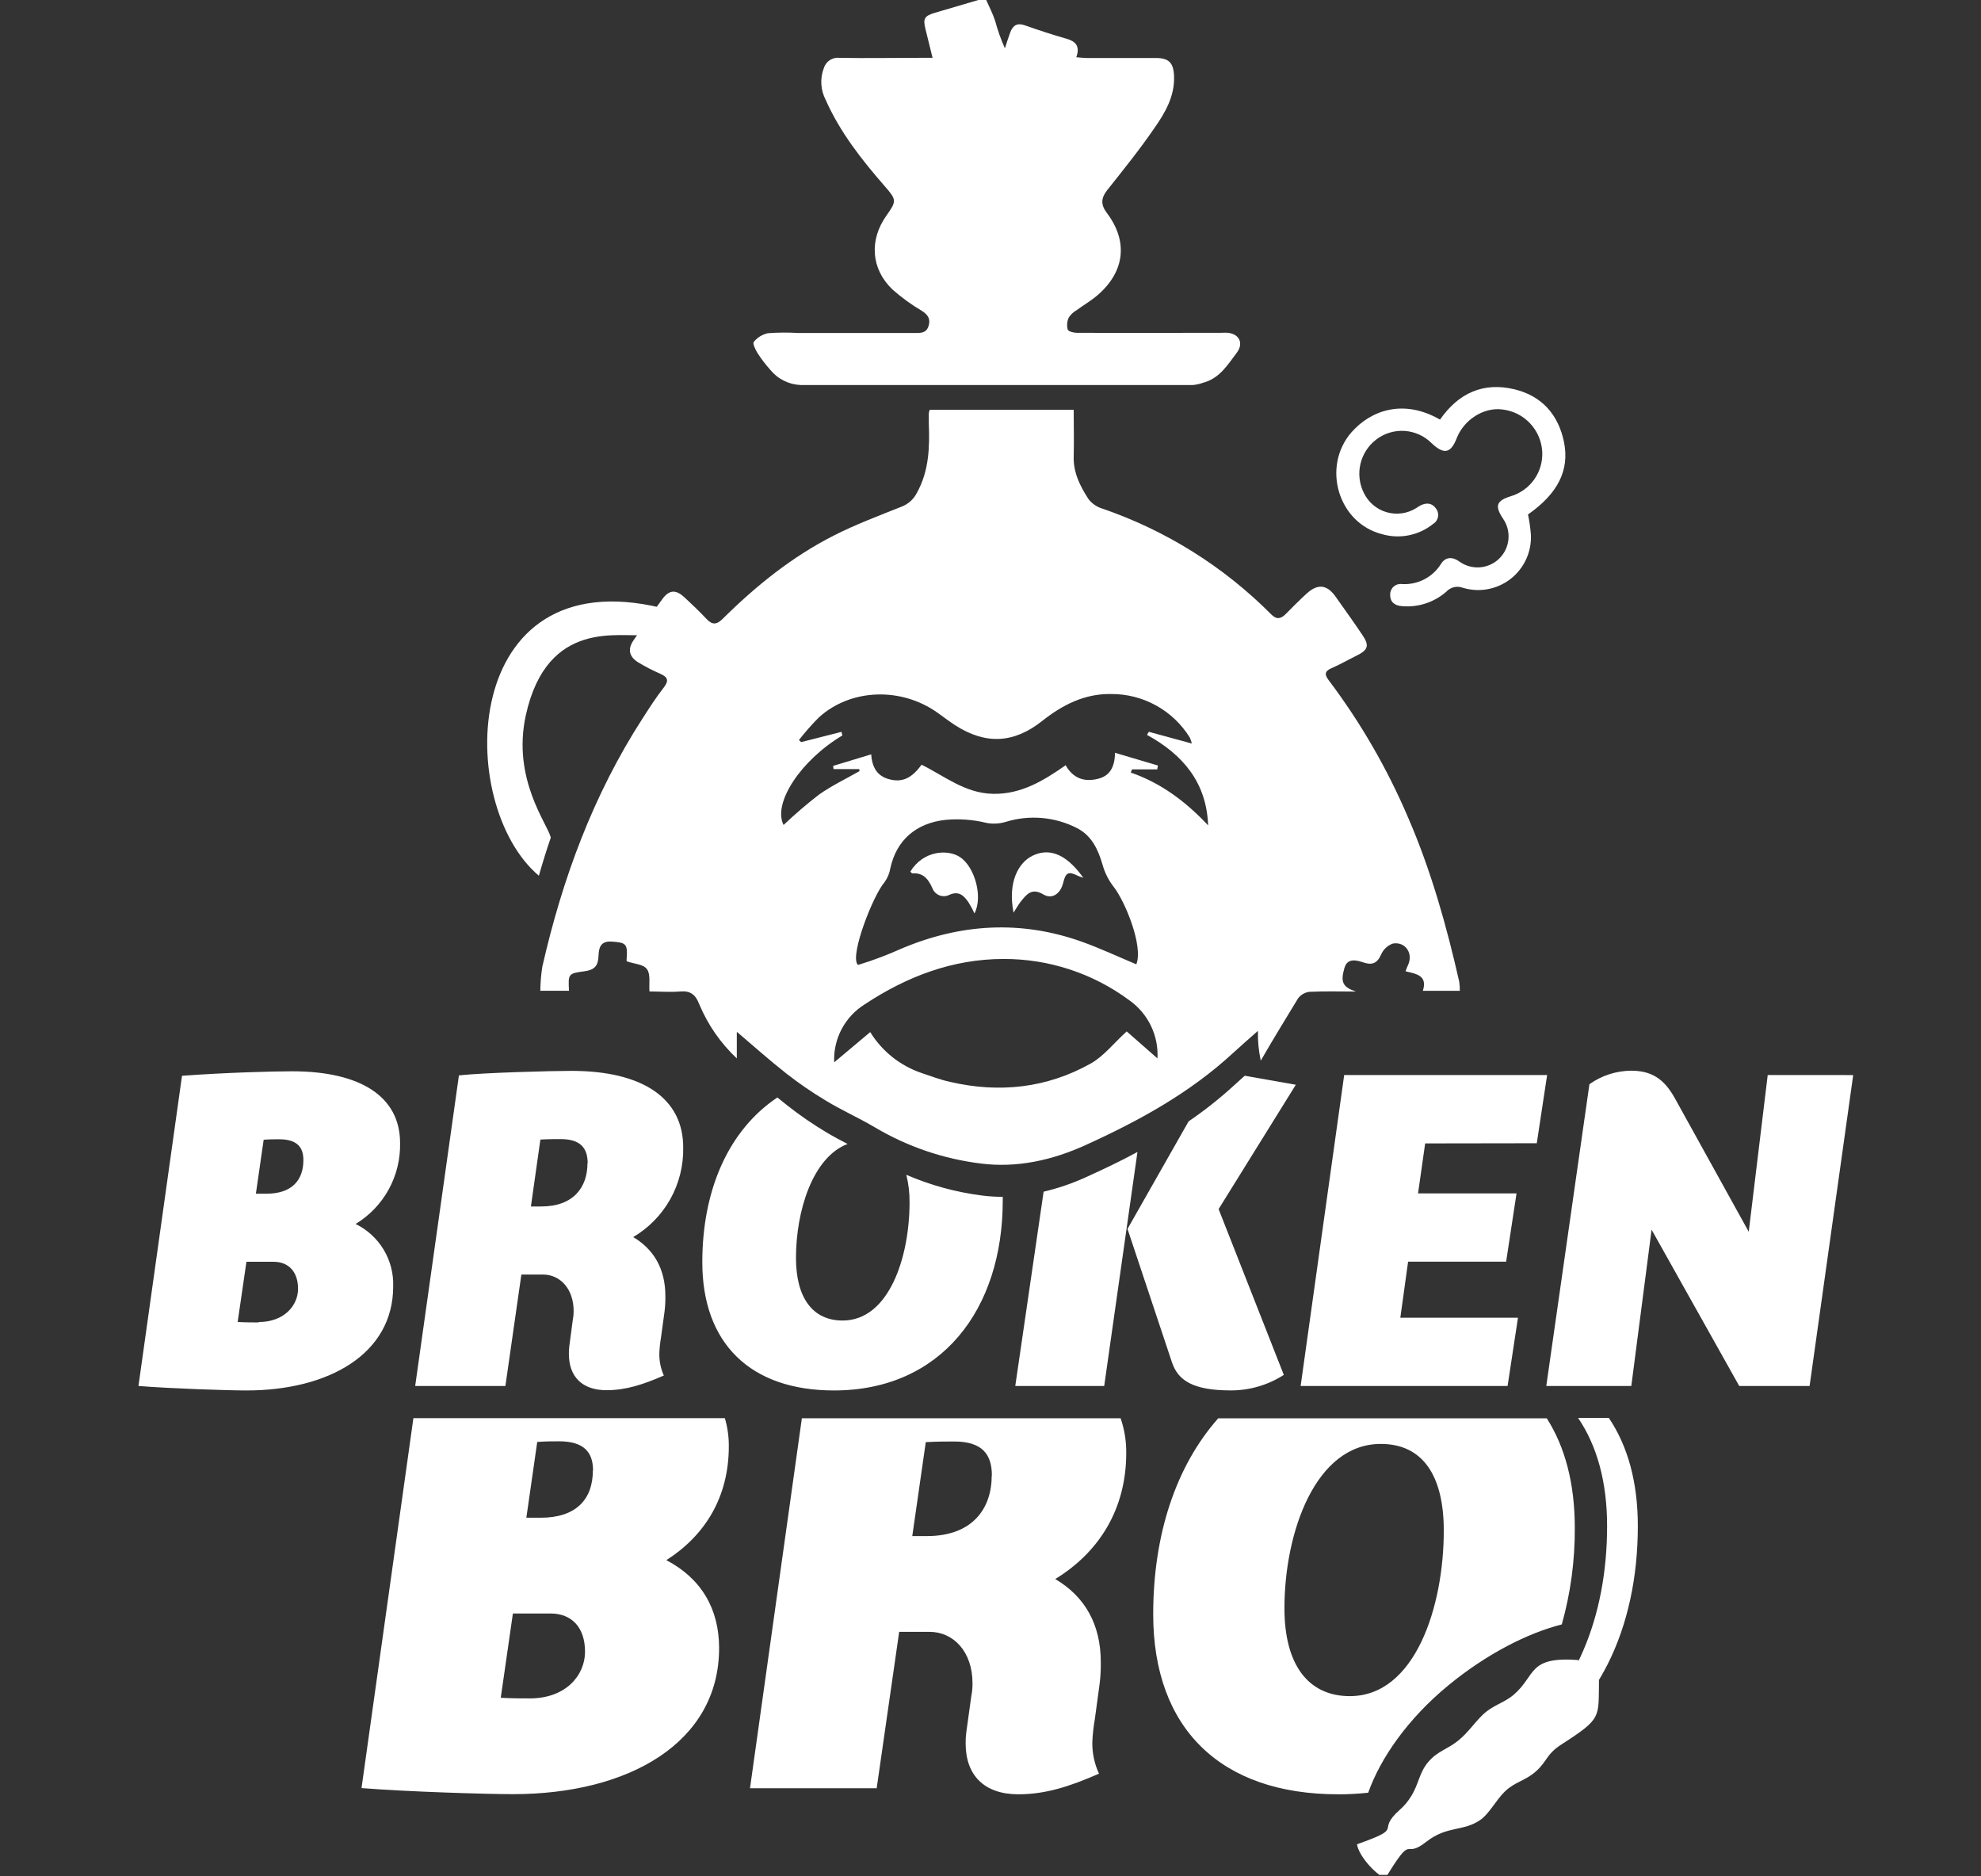 <svg width="113" height="107" viewBox="0 0 113 107" fill="none" xmlns="http://www.w3.org/2000/svg">
<rect x="0" y="0" width="113" height="107" fill="#333333" stroke="none"/>
<g clip-path="url(#clip0_471_3224)">
<path d="M84.237 101.089C86.65 101.089 85.03 101.03 86.804 100.062C91.071 97.752 93.425 92.925 93.425 87.025C93.425 84.536 92.855 82.47 91.772 80.866H90.019C91.1 82.46 91.672 84.526 91.672 87.025C91.672 92.273 89.809 96.664 86.393 99.202C83.827 101.117 82.002 101.089 84.242 101.089H84.237Z" fill="white"/>
<path fill-rule="evenodd" clip-rule="evenodd" d="M31.413 47.754C31.251 47.012 29.198 44.446 29.991 40.804C31.215 35.207 35.462 36.405 36.768 36.2C37.151 35.733 37.465 35.215 37.703 34.66C26.19 31.904 25.928 45.89 30.738 49.943C30.948 49.206 31.176 48.475 31.423 47.754H31.413Z" fill="white"/>
<path d="M38.011 88.976C40.223 87.559 41.573 85.383 41.573 82.476C41.577 81.934 41.5 81.396 41.347 80.877H23.581L20.622 101.974C23.213 102.182 27.743 102.321 29.265 102.321C35.868 102.321 41.019 99.382 41.019 93.988C41.019 91.743 39.992 90.013 38.011 88.976ZM33.818 83.859C33.818 85.519 32.85 86.556 30.843 86.556H30.024L30.645 82.234C31.131 82.198 31.546 82.198 31.893 82.198C33.309 82.198 33.828 82.822 33.828 83.859H33.818ZM30.225 96.86C29.776 96.86 29.198 96.86 28.564 96.824L29.257 92.017H31.4C32.645 92.017 33.371 92.849 33.371 94.196C33.371 95.543 32.278 96.86 30.225 96.86ZM60.199 90.049C62.688 88.527 64.243 86.071 64.243 82.863C64.25 82.19 64.142 81.521 63.923 80.885H45.74L42.782 101.982H50.008L51.291 93.064H53.021C54.368 93.064 55.474 94.17 55.474 96.003C55.476 96.246 55.453 96.49 55.405 96.729L55.118 98.802C55.091 99.008 55.079 99.216 55.082 99.424C55.082 101.256 56.154 102.329 58.09 102.329C59.645 102.329 61.028 101.879 62.688 101.153C62.423 100.58 62.293 99.953 62.309 99.321C62.329 98.903 62.375 98.488 62.447 98.076L62.724 96.036C62.775 95.623 62.798 95.207 62.791 94.791C62.791 92.648 61.893 91.057 60.199 90.056V90.049ZM56.57 84.146C56.57 86.048 55.462 87.603 52.87 87.603H52.038L52.808 82.245C53.465 82.209 54.019 82.209 54.432 82.209C56.024 82.209 56.578 82.935 56.578 84.146H56.57ZM76.31 102.331C76.89 102.331 77.469 102.3 78.045 102.239C78.733 100.288 80.293 98.025 82.618 96.115C84.789 94.332 87.122 93.141 89.088 92.641C89.592 90.844 89.842 88.985 89.829 87.118C89.829 84.618 89.278 82.524 88.231 80.887H69.489C67.069 83.623 65.781 87.529 65.781 92.063C65.781 98.564 69.617 102.329 76.326 102.329L76.31 102.331ZM77.001 96.731C74.617 96.731 73.267 94.935 73.267 91.717C73.267 87.395 75.032 82.347 78.764 82.347C81.15 82.347 82.356 84.144 82.356 87.293C82.356 91.614 80.729 96.731 76.995 96.731H77.001Z" fill="white"/>
<path d="M20.285 69.803C21.077 69.324 21.728 68.644 22.173 67.833C22.618 67.022 22.842 66.108 22.821 65.184C22.821 62.548 20.581 61.096 16.662 61.096C15.553 61.096 12.846 61.17 10.382 61.352L7.898 79.042C9.746 79.19 12.972 79.298 14.057 79.298C18.761 79.298 22.428 77.207 22.428 73.365C22.453 72.628 22.264 71.899 21.884 71.267C21.504 70.635 20.948 70.126 20.285 69.803ZM17.306 66.159C17.306 67.342 16.616 68.078 15.186 68.078H14.596L15.04 64.999C15.384 64.973 15.679 64.973 15.925 64.973C16.936 64.973 17.306 65.417 17.306 66.156V66.159ZM14.74 75.418C14.419 75.418 14.001 75.418 13.557 75.392L14.057 71.959H15.597C16.482 71.959 17.001 72.549 17.001 73.498C17.001 74.448 16.213 75.395 14.76 75.395L14.74 75.418ZM36.089 70.568C36.984 70.048 37.724 69.298 38.231 68.395C38.737 67.492 38.993 66.47 38.971 65.435C38.971 62.651 36.679 61.072 32.593 61.072C31.459 61.072 27.643 61.172 26.178 61.329L23.683 79.042H28.829L29.74 72.687H30.971C31.934 72.687 32.722 73.478 32.722 74.781C32.722 74.954 32.705 75.126 32.67 75.295L32.475 76.77C32.457 76.918 32.448 77.066 32.45 77.214C32.45 78.521 33.22 79.283 34.593 79.283C35.701 79.283 36.684 78.962 37.867 78.446C37.683 78.036 37.595 77.589 37.611 77.14C37.625 76.843 37.657 76.547 37.708 76.255L37.906 74.802C37.943 74.508 37.959 74.211 37.954 73.914C37.954 72.387 37.313 71.255 36.107 70.542L36.089 70.568ZM33.51 66.344C33.51 67.698 32.722 68.805 30.874 68.805H30.284L30.825 64.989C31.292 64.963 31.688 64.963 31.983 64.963C33.114 64.963 33.522 65.476 33.522 66.344H33.51ZM47.57 79.298C53.678 79.298 57.199 74.694 57.199 68.463C57.199 68.394 57.199 68.325 57.199 68.255C56.805 68.256 56.412 68.231 56.021 68.181C54.531 67.993 53.075 67.594 51.697 66.998C51.828 67.517 51.89 68.051 51.882 68.587C51.882 71.666 50.724 75.31 48.066 75.31C46.367 75.31 45.404 74.027 45.404 71.738C45.404 69.064 46.354 65.997 48.348 65.24C47.95 65.035 47.552 64.824 47.17 64.596C46.389 64.131 45.639 63.617 44.925 63.056C44.729 62.902 44.537 62.746 44.344 62.589C41.568 64.442 40.061 67.847 40.061 71.984C40.061 76.604 42.794 79.298 47.573 79.298H47.57ZM59.527 67.983L57.913 79.042H62.986L64.883 65.697C63.938 66.21 62.971 66.669 61.995 67.113C61.203 67.478 60.376 67.763 59.527 67.963V67.983ZM73.918 61.863L71.003 61.349C70.8 61.527 70.608 61.699 70.418 61.876C69.597 62.63 68.722 63.324 67.8 63.952L64.315 70.085L66.851 77.694C67.197 78.721 68.034 79.296 70.226 79.296C71.291 79.294 72.335 78.987 73.231 78.41L69.512 68.954L73.918 61.86V61.863ZM87.661 65.199L88.251 61.309H76.675L74.191 79.042H85.996L86.588 75.151H79.877L80.321 71.951H85.913L86.506 68.058H80.888L81.294 65.209L87.661 65.199ZM100.834 61.309L99.751 70.247L95.54 62.638C94.9 61.48 94.161 61.062 93.03 61.062C92.181 61.072 91.356 61.341 90.664 61.832L88.203 79.042H93.053L94.21 70.129L99.209 79.042H103.223L105.71 61.311L100.834 61.309Z" fill="white"/>
<path d="M56.255 -0C56.431 0.4 56.637 0.788 56.768 1.201C56.911 1.733 57.096 2.253 57.322 2.756C57.422 2.453 57.514 2.145 57.627 1.845C57.774 1.458 58.012 1.286 58.454 1.442C59.244 1.722 60.042 1.984 60.848 2.212C61.361 2.363 61.618 2.633 61.395 3.264C61.628 3.282 61.823 3.308 62.016 3.308C63.325 3.308 64.633 3.308 65.942 3.308C66.684 3.308 66.941 3.593 66.969 4.334C67.017 5.497 66.456 6.436 65.837 7.322C65.003 8.538 64.074 9.688 63.158 10.842C62.796 11.299 62.783 11.674 63.137 12.144C64.359 13.763 64.164 15.48 62.624 16.819C62.247 17.148 61.803 17.402 61.397 17.7C61.22 17.801 61.071 17.944 60.961 18.115C60.865 18.329 60.845 18.569 60.905 18.795C60.941 18.903 61.238 18.98 61.418 18.98C64.166 18.993 66.915 18.98 69.663 18.98C69.794 18.971 69.925 18.971 70.056 18.98C70.713 19.065 70.941 19.591 70.551 20.112C70.025 20.812 69.563 21.582 68.632 21.826C68.445 21.894 68.25 21.938 68.052 21.957C60.592 21.957 53.132 21.957 45.671 21.957C45.336 21.944 45.007 21.86 44.708 21.709C44.408 21.559 44.144 21.346 43.934 21.085C43.67 20.792 43.431 20.479 43.218 20.148C43.094 19.953 42.92 19.591 42.997 19.499C43.2 19.246 43.484 19.072 43.8 19.003C44.381 18.96 44.964 18.956 45.545 18.991C47.788 18.991 50.034 18.991 52.277 18.991C52.636 18.991 52.885 18.934 52.982 18.539C53.08 18.144 52.898 17.931 52.577 17.723C51.984 17.373 51.425 16.967 50.909 16.511C49.68 15.334 49.574 13.688 50.565 12.292C51.153 11.466 51.148 11.399 50.47 10.622C49.151 9.11 47.917 7.542 47.095 5.689C46.952 5.414 46.869 5.112 46.851 4.802C46.833 4.493 46.88 4.183 46.99 3.893C47.046 3.705 47.165 3.542 47.329 3.433C47.492 3.324 47.688 3.276 47.883 3.298C49.397 3.328 50.911 3.298 52.425 3.298H53.195C53.044 2.687 52.916 2.171 52.79 1.655C52.641 1.06 52.731 0.908 53.329 0.729L55.808 -0H56.255Z" fill="white"/>
<path d="M42.029 58.876V60.361C41.103 59.492 40.372 58.437 39.884 57.264C39.676 56.73 39.391 56.494 38.806 56.543C38.221 56.592 37.574 56.543 37.046 56.543C37.015 56.094 37.117 55.583 36.912 55.283C36.707 54.983 36.212 54.988 35.747 54.821C35.739 54.768 35.739 54.715 35.747 54.662C35.806 53.82 35.709 53.753 34.877 53.699C34.233 53.658 34.156 54.092 34.141 54.513C34.123 55.072 33.917 55.316 33.345 55.391C32.403 55.511 32.408 55.55 32.457 56.502H30.82C30.825 56.043 30.864 55.585 30.935 55.131C32.08 50.104 33.843 45.323 36.656 40.968C37.041 40.37 37.425 39.77 37.862 39.21C38.18 38.802 38.08 38.61 37.654 38.42C37.225 38.235 36.809 38.02 36.409 37.778C35.875 37.45 35.788 37.008 36.153 36.495C36.681 35.71 37.22 34.929 37.782 34.165C38.177 33.628 38.552 33.611 39.047 34.07C39.471 34.465 39.894 34.863 40.289 35.286C40.613 35.633 40.859 35.651 41.216 35.299C43.11 33.421 45.176 31.753 47.562 30.541C48.807 29.91 50.129 29.412 51.425 28.896C51.805 28.753 52.117 28.472 52.3 28.108C52.998 26.853 53.034 25.503 52.98 24.131C52.98 23.943 52.98 23.756 52.98 23.571C52.991 23.502 53.009 23.434 53.034 23.368H61.246C61.246 24.267 61.269 25.142 61.246 26.017C61.215 26.946 61.61 27.726 62.09 28.462C62.285 28.717 62.554 28.904 62.86 28.999C66.502 30.245 69.807 32.314 72.52 35.045C72.812 35.34 73.058 35.302 73.331 35.027C73.726 34.627 74.121 34.229 74.534 33.852C75.165 33.274 75.692 33.338 76.177 34.016C76.69 34.747 77.221 35.474 77.716 36.218C78.122 36.813 78.04 37.067 77.398 37.383C76.913 37.622 76.441 37.896 75.946 38.109C75.548 38.284 75.553 38.479 75.789 38.789C77.614 41.21 79.136 43.843 80.324 46.632C81.63 49.645 82.513 52.791 83.236 55.981C83.26 56.155 83.272 56.331 83.272 56.507H81.163C81.448 55.611 80.76 55.542 80.175 55.391C80.231 55.247 80.267 55.134 80.313 55.044C80.629 54.387 80.177 53.689 79.456 53.81C79.307 53.861 79.17 53.943 79.054 54.051C78.939 54.158 78.846 54.288 78.784 54.433C78.548 54.959 78.253 55.06 77.729 54.875C77.113 54.659 76.805 54.79 76.685 55.216C76.454 56.017 76.597 56.297 77.344 56.548C76.461 56.548 75.579 56.52 74.701 56.563C74.571 56.577 74.446 56.617 74.333 56.682C74.22 56.746 74.121 56.834 74.044 56.938C73.331 58.108 72.599 59.302 71.916 60.49C71.796 59.932 71.742 59.362 71.755 58.791C71.213 59.271 70.767 59.653 70.338 60.051C67.862 62.338 64.949 63.931 61.913 65.309C60.04 66.161 58.007 66.623 55.936 66.354C53.81 66.091 51.761 65.392 49.918 64.301C48.997 63.754 48.006 63.318 47.095 62.761C46.316 62.295 45.567 61.781 44.852 61.221C43.908 60.48 43.015 59.681 42.047 58.858L42.029 58.876ZM47.585 60.585L49.639 58.86C50.31 59.95 51.34 60.773 52.551 61.188C53.098 61.37 53.639 61.581 54.199 61.701C56.996 62.348 59.703 62.06 62.216 60.654C62.965 60.233 63.535 59.486 64.269 58.822L66.024 60.361C66.059 59.717 65.93 59.075 65.648 58.495C65.367 57.914 64.942 57.415 64.415 57.043C62.34 55.506 59.825 54.681 57.242 54.69C54.345 54.69 51.717 55.693 49.323 57.279C48.766 57.627 48.312 58.115 48.006 58.696C47.7 59.276 47.554 59.927 47.583 60.582L47.585 60.585ZM48.004 41.758L48.05 41.943C45.663 43.367 44.067 45.813 44.696 47.048C45.34 46.438 46.014 45.86 46.715 45.318C47.439 44.805 48.255 44.42 49.025 43.978C49.025 43.94 49.025 43.901 49.012 43.863H47.547L47.524 43.678L49.695 43.021C49.751 43.83 50.085 44.271 50.721 44.44C51.461 44.638 52.005 44.389 52.567 43.611C53.875 44.255 55.041 45.238 56.639 45.272C58.238 45.305 59.521 44.528 60.786 43.642C61.23 44.427 61.9 44.605 62.642 44.412C63.291 44.255 63.599 43.747 63.599 42.931L66.05 43.657L66.011 43.876H64.572C64.546 43.937 64.523 43.996 64.5 44.058C66.248 44.663 67.664 45.739 68.914 47.071C68.824 44.622 67.474 43.034 65.426 41.91C65.462 41.851 65.496 41.792 65.532 41.735L67.982 42.403C67.958 42.288 67.921 42.176 67.872 42.069C67.399 41.302 66.735 40.67 65.947 40.234C65.158 39.798 64.269 39.572 63.368 39.58C61.859 39.557 60.602 40.203 59.444 41.119C57.825 42.403 56.218 42.474 54.489 41.363C54.145 41.14 53.819 40.889 53.483 40.65C51.401 39.166 48.517 39.267 46.705 40.919C46.303 41.325 45.925 41.753 45.574 42.202C45.617 42.241 45.658 42.282 45.699 42.323L48.009 41.735L48.004 41.758ZM64.818 54.995C65.226 53.969 64.187 51.403 63.502 50.543C63.222 50.178 63.016 49.762 62.893 49.319C62.637 48.444 62.278 47.663 61.436 47.227C60.177 46.582 58.717 46.455 57.366 46.873C57.013 46.978 56.64 46.998 56.278 46.932C55.503 46.74 54.701 46.682 53.906 46.76C52.266 46.947 51.145 47.895 50.788 49.506C50.742 49.798 50.627 50.076 50.452 50.315C49.818 51.043 48.484 54.421 48.912 55.001C48.943 55.044 48.961 55.021 49.038 55.001C49.834 54.756 50.614 54.462 51.373 54.12C54.766 52.675 58.223 52.46 61.721 53.71C62.747 54.077 63.745 54.546 64.813 54.993L64.818 54.995Z" fill="white"/>
<path d="M82.143 23.928C83.203 22.406 84.623 21.777 86.391 22.203C87.951 22.58 88.895 23.651 89.214 25.213C89.54 26.833 88.847 28.162 87.16 29.34C87.24 29.719 87.295 30.103 87.325 30.49C87.349 30.972 87.256 31.453 87.055 31.893C86.853 32.332 86.55 32.716 86.169 33.014C85.788 33.311 85.341 33.512 84.866 33.6C84.391 33.688 83.902 33.661 83.439 33.52C83.28 33.46 83.106 33.448 82.939 33.487C82.773 33.526 82.622 33.614 82.505 33.739C82.161 34.042 81.757 34.273 81.32 34.415C80.884 34.558 80.422 34.61 79.965 34.568C79.536 34.539 79.285 34.311 79.297 33.906C79.296 33.82 79.314 33.735 79.348 33.657C79.383 33.579 79.434 33.509 79.498 33.453C79.562 33.396 79.638 33.354 79.72 33.329C79.802 33.305 79.888 33.298 79.972 33.31C80.413 33.336 80.853 33.242 81.245 33.039C81.637 32.835 81.967 32.53 82.2 32.155C82.457 31.752 82.849 31.747 83.226 32.011C83.563 32.261 83.978 32.383 84.396 32.356C84.815 32.329 85.21 32.154 85.512 31.863C85.813 31.571 86.002 31.182 86.043 30.765C86.085 30.348 85.977 29.929 85.739 29.584C85.251 28.852 85.354 28.557 86.175 28.301C86.717 28.14 87.19 27.802 87.516 27.34C87.842 26.878 88.002 26.32 87.972 25.755C87.937 25.151 87.69 24.58 87.275 24.14C86.86 23.701 86.303 23.422 85.703 23.353C84.648 23.209 83.506 23.928 83.093 24.993C82.757 25.858 82.362 25.937 81.666 25.278C81.253 24.863 80.702 24.613 80.117 24.575C79.533 24.538 78.954 24.716 78.492 25.075C78.044 25.42 77.73 25.909 77.602 26.46C77.473 27.01 77.539 27.588 77.788 28.095C77.914 28.362 78.094 28.599 78.318 28.791C78.542 28.983 78.803 29.126 79.086 29.209C79.369 29.292 79.666 29.315 79.958 29.275C80.25 29.235 80.531 29.134 80.781 28.978C80.863 28.929 80.937 28.87 81.019 28.829C81.358 28.66 81.679 28.67 81.91 29.001C81.963 29.069 82 29.146 82.02 29.23C82.04 29.313 82.042 29.399 82.025 29.483C82.009 29.567 81.975 29.646 81.925 29.716C81.876 29.786 81.812 29.844 81.738 29.887C81.335 30.209 80.86 30.43 80.353 30.53C79.847 30.63 79.323 30.606 78.828 30.462C76.323 29.82 75.386 26.612 77.09 24.654C78.22 23.371 80.085 22.747 82.138 23.928H82.143Z" fill="white"/>
<path d="M51.928 49.706C52.672 48.49 54.083 48.423 54.764 48.883C55.595 49.432 56.085 51.141 55.585 52.093C55.488 51.876 55.375 51.666 55.248 51.464C54.992 51.097 54.71 50.777 54.142 51.038C54.056 51.08 53.963 51.104 53.867 51.108C53.772 51.112 53.677 51.096 53.588 51.062C53.499 51.027 53.418 50.975 53.35 50.907C53.282 50.84 53.228 50.76 53.193 50.671C52.967 50.158 52.68 49.76 52.041 49.809C52.005 49.809 51.964 49.74 51.928 49.706Z" fill="white"/>
<path d="M57.815 52.049C57.471 50.309 58.097 49.185 58.906 48.798C59.714 48.41 60.702 48.526 61.795 50.06C61.644 50.004 61.539 49.978 61.459 49.935C60.946 49.678 60.787 49.763 60.648 50.34C60.494 50.974 60.014 51.31 59.509 51.007C58.852 50.615 58.557 51.007 58.226 51.418C58.092 51.585 57.99 51.777 57.815 52.049Z" fill="white"/>
<path fill-rule="evenodd" clip-rule="evenodd" d="M91.218 95.841C90.545 95.633 90.255 95.233 90.016 94.671C87.132 94.46 87.63 95.546 86.352 96.644C85.803 97.119 85.179 97.229 84.599 97.773C84.086 98.263 83.757 98.8 83.175 99.269C82.538 99.782 82.022 99.849 81.484 100.47C80.945 101.091 80.934 101.753 80.488 102.449C80.313 102.738 80.094 102.998 79.839 103.219C78.404 104.502 80.236 104.176 77.406 105.179C77.498 105.821 78.432 106.883 79.022 107.117C80.691 104.392 79.99 106.116 81.353 105.041C82.546 104.104 83.46 104.466 84.432 103.796C84.945 103.447 85.331 102.662 85.846 102.164C86.403 101.623 87.006 101.558 87.599 101.032C88.282 100.429 88.177 100.06 89.08 99.477C91.402 97.984 91.169 97.96 91.21 95.853L91.218 95.841Z" fill="white"/>
</g>
<defs>
<clipPath id="clip0_471_3224">
<rect width="113" height="106.925" fill="white"/>
</clipPath>
</defs>
</svg>
